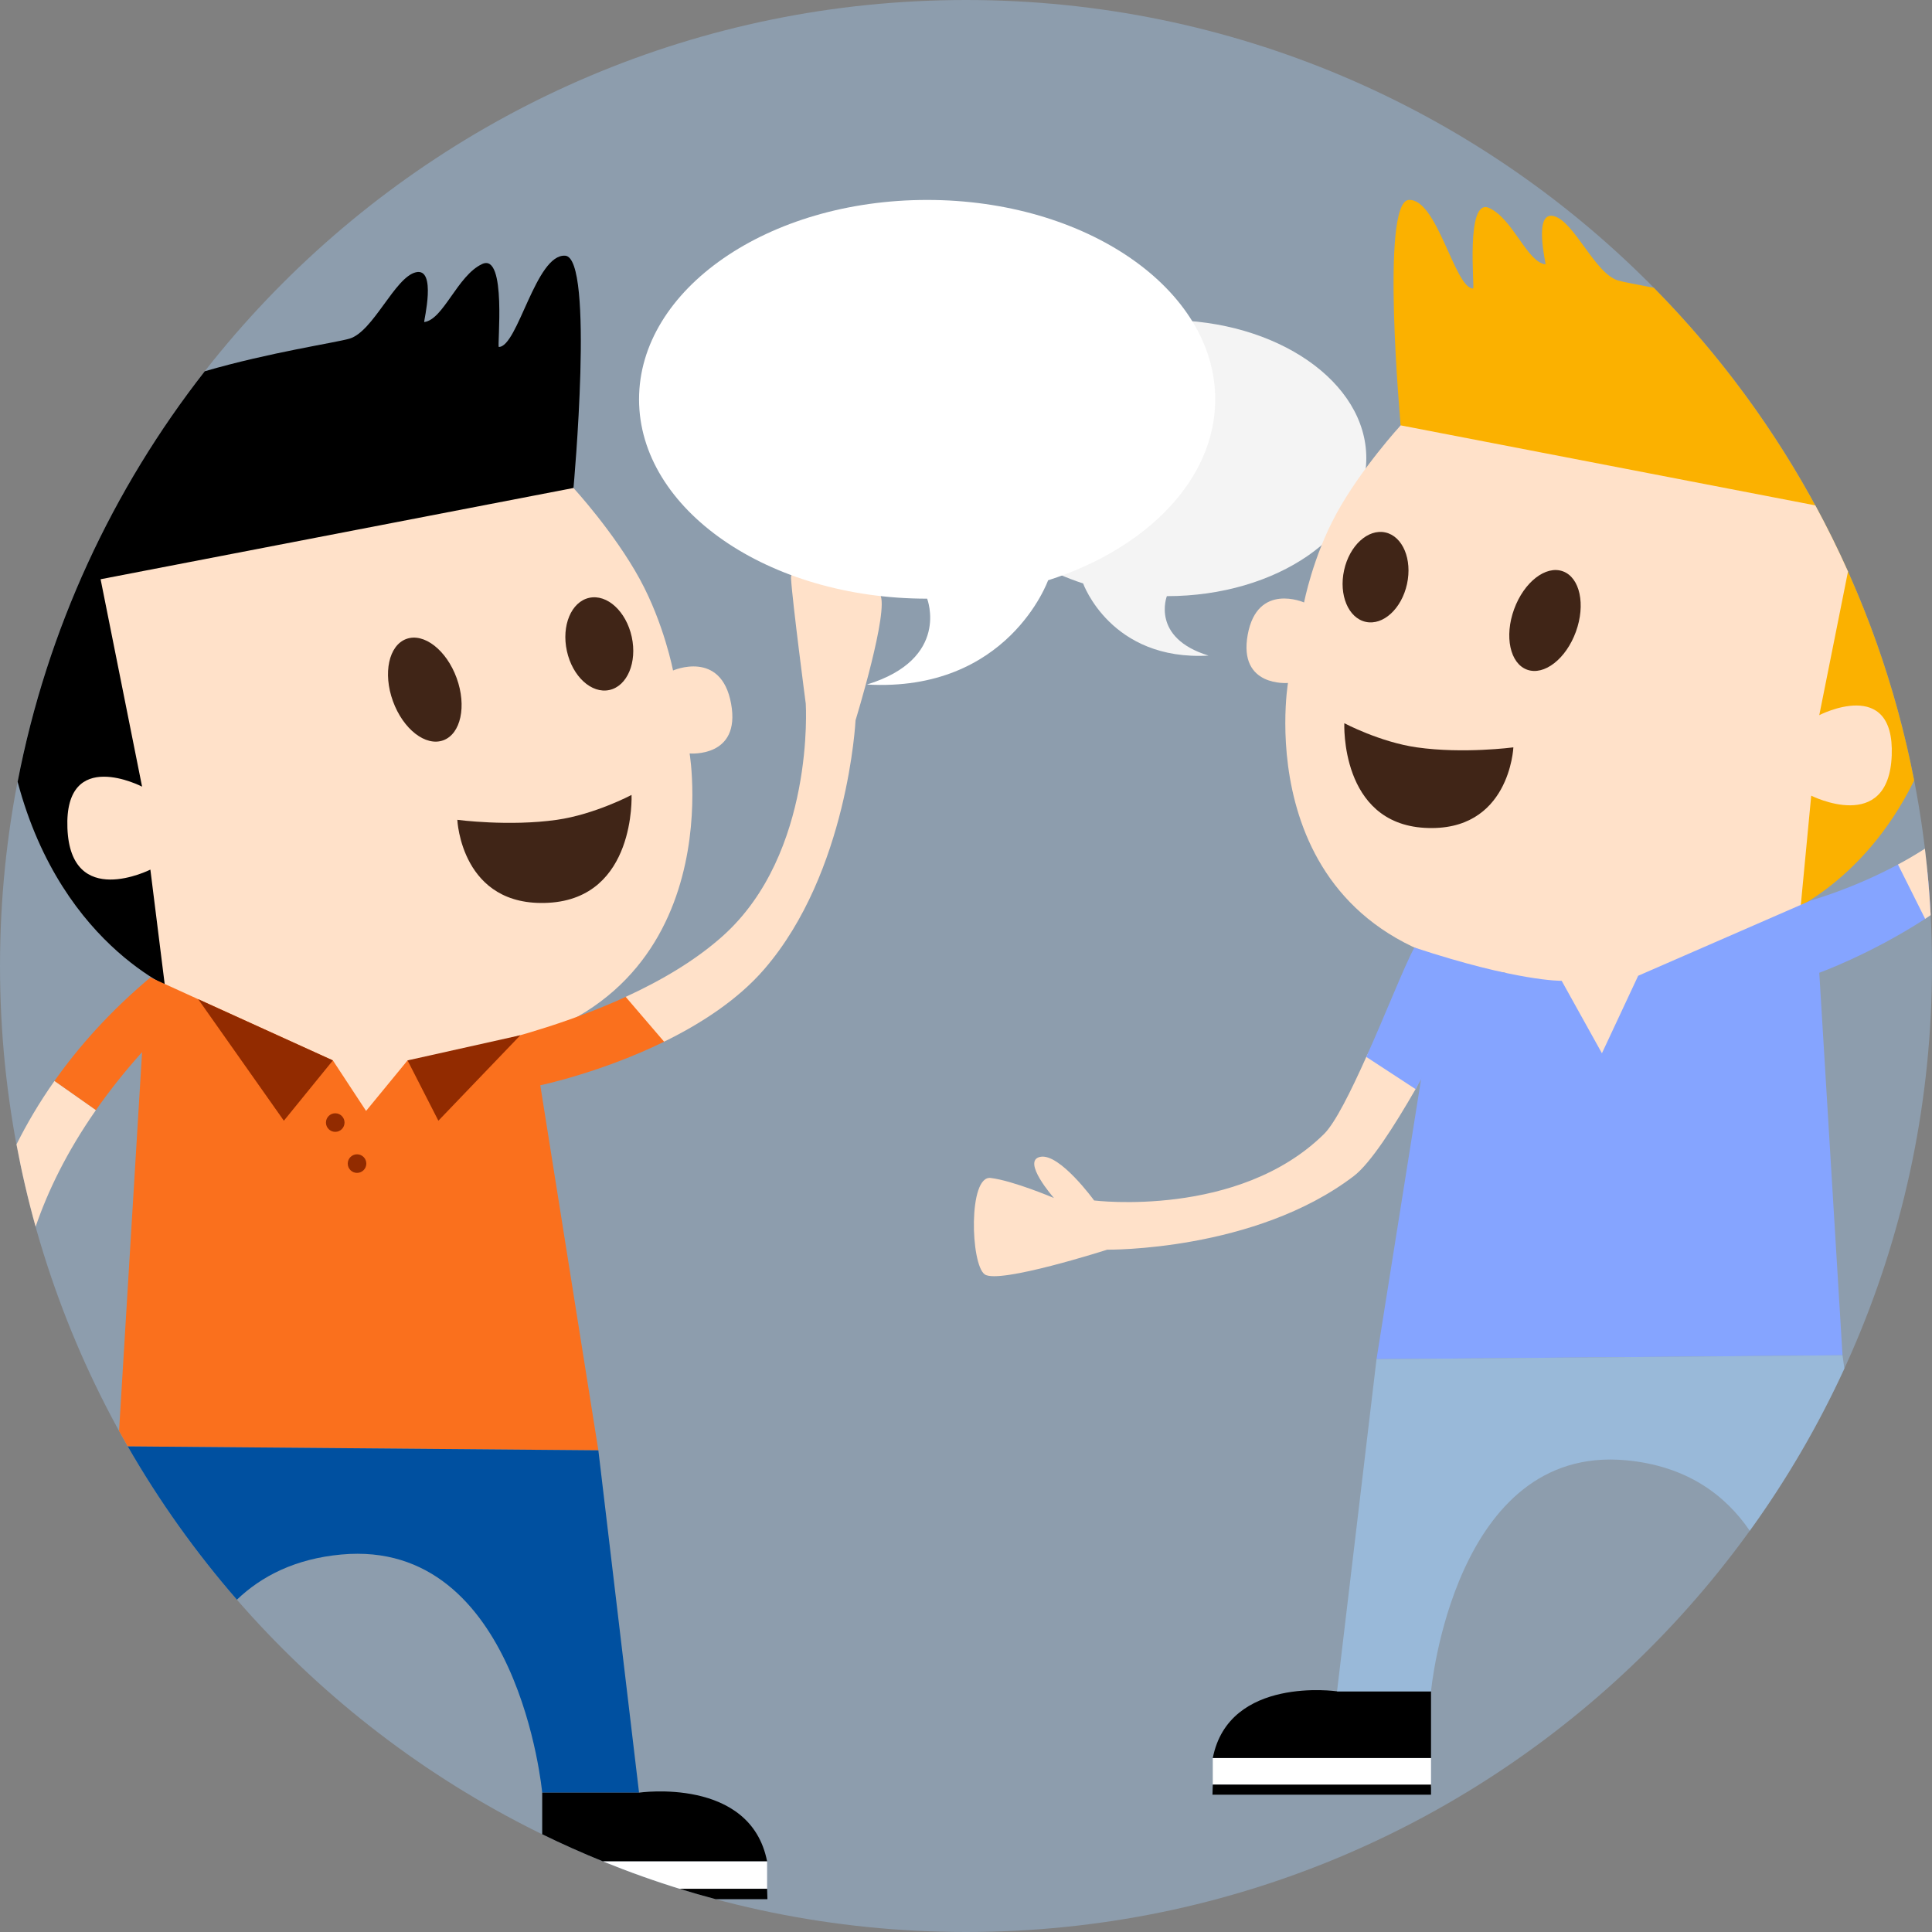 <?xml version="1.0" encoding="utf-8"?>
<!-- Generator: Adobe Illustrator 17.0.0, SVG Export Plug-In . SVG Version: 6.00 Build 0)  -->
<!DOCTYPE svg PUBLIC "-//W3C//DTD SVG 1.1//EN" "http://www.w3.org/Graphics/SVG/1.1/DTD/svg11.dtd">
<svg version="1.1" id="Livello_1" xmlns="http://www.w3.org/2000/svg" xmlns:xlink="http://www.w3.org/1999/xlink" x="0px" y="0px"
	 width="480px" height="480px" viewBox="0 0 480 480" enable-background="new 0 0 480 480" xml:space="preserve">
<rect x="0" y="0" width="480" height="480" fill="#808080" stroke="none"/>
<g>
	<g opacity="0.5">
		<path fill-rule="evenodd" clip-rule="evenodd" fill="#99B9D9" d="M480,240C480,372.548,372.548,480,240,480S0,372.548,0,240
			C0,107.451,107.452,0,240,0C372.548,0,480,107.451,480,240z"/>
	</g>
	<path fill="#F4F4F4" d="M339.455,113.819c0,18.939-22.185,34.292-49.551,34.292c0,0-4.05,10.345,10.35,14.767
		c-24.3,1.38-31.155-17.927-31.155-17.927c-16.973-5.441-28.747-17.335-28.747-31.132c0-18.939,22.185-34.292,49.552-34.292
		C317.27,79.527,339.455,94.88,339.455,113.819z"/>
	<path fill-rule="evenodd" clip-rule="evenodd" fill="#FBB100" d="M410.878,71.495c-4.37-0.844-7.593-1.433-8.885-1.814
		c-5.754-1.698-10.916-14.799-16-16s-1.903,11.75-2,12c-4.648-0.559-8.018-11.243-14-14s-3.563,20-4,20c-4.593,0-8.905-22.444-16-22
		s-2,56-2,56l94,122c0,0,20.551-7.243,33.568-33.771C466.375,146.692,443.353,104.425,410.878,71.495z"/>
	<path fill-rule="evenodd" clip-rule="evenodd" fill="#FFE1C9" d="M449.993,197.68c0,0,19.247,9.727,20-10s-18-10-18-10
		l7.138-35.691c-2.505-5.591-5.21-11.074-8.12-16.429L347.993,105.68c0,0-9.846,10.718-16,22c-5.838,10.703-8,22-8,22
		s-11.608-5.109-14,8s10,12,10,12s-10.705,63.6,54,72c2.353,0.435,20,42,20,42l52-44L449.993,197.68z"/>
	
		<ellipse transform="matrix(-0.94 -0.342 0.342 -0.94 691.945 430.477)" fill-rule="evenodd" clip-rule="evenodd" fill="#402517" cx="383.895" cy="154.281" rx="8.168" ry="13"/>
	
		<ellipse transform="matrix(-0.214 0.977 -0.977 -0.214 554.857 -159.779)" fill-rule="evenodd" clip-rule="evenodd" fill="#402517" cx="341.693" cy="143.28" rx="11.371" ry="8"/>
	<path fill-rule="evenodd" clip-rule="evenodd" fill="#402517" d="M351.993,185.68c11.562,1.652,24,0,24,0s-0.907,21.173-22,20
		s-20-26-20-26S342.839,184.373,351.993,185.68z"/>
	<path fill-rule="evenodd" clip-rule="evenodd" fill="#FFE1C9" d="M244.651,316.618c-3.53-2.493-4.121-24.625,1.476-23.955
		c5.596,0.671,15.724,4.976,15.724,4.976s-8.197-9.285-3.378-10.227c4.819-0.942,13.359,10.842,13.359,10.842
		s35.842,4.483,57.124-16.519c2.764-2.727,6.641-10.54,10.499-19.146c4.913-10.961,16.82,0.057,12.243,8.001
		c-5.292,9.185-11.17,18.418-15.372,21.618c-24.605,18.737-61.239,18.269-61.239,18.269S248.182,319.111,244.651,316.618z"/>
	<g>
		<path d="M332.185,420.205h23.347v16.577h-54.219C305.322,416.302,332.185,420.205,332.185,420.205z"/>
		<polygon fill="#FFFFFF" points="355.532,443.981 301.313,443.376 301.313,436.782 355.532,436.782 		"/>
		<polygon points="355.532,445.884 301.233,445.884 301.313,443.376 355.532,443.376 		"/>
	</g>
	<path fill-rule="evenodd" clip-rule="evenodd" d="M140.417,63.526c-7.312-0.458-11.756,22.673-16.489,22.673
		c-0.45,0,2.043-23.453-4.122-20.611s-9.637,13.852-14.428,14.428c-0.1-0.258,3.178-13.605-2.061-12.367
		c-5.239,1.238-10.559,14.739-16.489,16.489c-3.41,1.006-19.813,3.4-35.953,8.1c-22.921,29.295-39.17,64.054-46.497,101.994
		c11.186,42.147,41.227,52.736,41.227,52.736l96.874-125.729C142.479,121.238,147.729,63.984,140.417,63.526z"/>
	<path fill-rule="evenodd" clip-rule="evenodd" fill="#85A4FF" d="M339.455,262.589c4.913-10.961,9.429-22.51,11.934-27.184
		l11.261,15.398c-2.237,3.935-6.375,11.843-10.952,19.787L339.455,262.589z"/>
	<path fill-rule="evenodd" clip-rule="evenodd" fill="#FFE1C9" d="M41.483,249.028L37.36,216.05c0,0-19.835,10.024-20.611-10.306
		c-0.776-20.33,18.55-10.306,18.55-10.306L24.994,143.91l117.485-22.673c0,0,10.147,11.046,16.489,22.673
		c6.016,11.03,8.245,22.673,8.245,22.673s11.963-5.266,14.428,8.245c2.465,13.51-10.306,12.367-10.306,12.367
		s11.032,65.544-55.651,74.201c-2.425,0.448-20.611,32.978-20.611,32.978L41.483,249.028z"/>
	
		<ellipse transform="matrix(0.94 -0.342 0.342 0.94 -52.202 46.366)" fill-rule="evenodd" clip-rule="evenodd" fill="#402517" cx="105.479" cy="171.324" rx="8.417" ry="13.397"/>
	
		<ellipse transform="matrix(0.214 0.977 -0.977 0.214 273.324 -19.803)" fill-rule="evenodd" clip-rule="evenodd" fill="#402517" cx="148.971" cy="159.987" rx="11.719" ry="8.245"/>
	<path fill-rule="evenodd" clip-rule="evenodd" fill="#FA701D" d="M155.45,247.676c-25.528,11.722-54.194,15.78-54.194,15.78
		l-10.306,12.55l-8.245-12.55L37.36,242.845c-10,8.407-17.783,17.149-23.838,25.73l10.296,7.241
		c3.274-4.687,7.074-9.508,11.481-14.421l-5.718,94.103c0.709,1.29,1.422,2.578,2.154,3.853l116.926,0.978l-14.428-90.69
		c0,0,15.092-3.158,30.76-10.829C174.026,254.388,164.316,243.605,155.45,247.676z"/>
	<path fill-rule="evenodd" clip-rule="evenodd" fill="#402517" d="M138.356,203.683c-11.915,1.702-24.734,0-24.734,0
		s0.935,21.82,22.673,20.611c21.738-1.209,20.611-26.795,20.611-26.795S147.79,202.336,138.356,203.683z"/>
	<g>
		<circle fill-rule="evenodd" clip-rule="evenodd" fill="#922B00" cx="88.704" cy="289.093" r="2.308"/>
		<circle fill-rule="evenodd" clip-rule="evenodd" fill="#922B00" cx="83.291" cy="278.899" r="2.308"/>
	</g>
	<path fill-rule="evenodd" clip-rule="evenodd" fill="#FFE1C9" d="M218.652,147.72c-2.341-3.789-22.46-9.832-22.125-4.033
		c0.335,5.799,3.663,31.14,3.663,31.14s2.34,37.151-20.611,57.712c-6.777,6.071-15.267,11.058-24.132,15.129l9.545,11.136
		c9.033-4.423,18.258-10.338,24.893-18.021c20.832-24.122,22.673-61.834,22.673-61.834S220.993,151.509,218.652,147.72z"/>
	<polygon fill-rule="evenodd" clip-rule="evenodd" fill="#922B00" points="70.527,278.439 82.705,263.456 49.241,248.245 	"/>
	<path fill="#FFFFFF" d="M158.77,99.206c0,27.356,32.045,49.533,71.574,49.533c0,0,5.85,14.943-14.95,21.331
		c35.1,1.994,45.001-25.895,45.001-25.895c24.517-7.86,41.523-25.04,41.523-44.968c0-27.356-32.045-49.533-71.574-49.533
		S158.77,71.85,158.77,99.206z"/>
	<polygon fill-rule="evenodd" clip-rule="evenodd" fill="#922B00" points="108.914,278.439 101.256,263.456 129.279,257.201 	"/>
	<path fill-rule="evenodd" clip-rule="evenodd" fill="#FFE1C9" d="M170.253,187.002c0,0-12.467-11.575-8.226-16.807
		c4.241-5.232,15,14.316,15,14.316L170.253,187.002z"/>
	<path fill-rule="evenodd" clip-rule="evenodd" fill="#FFE1C9" d="M4.101,284.322c1.293,6.923,2.877,13.744,4.75,20.444
		c2.965-8.674,7.65-18.475,14.967-28.949l-10.296-7.241C9.746,273.927,6.651,279.214,4.101,284.322z"/>
	<path fill-rule="evenodd" clip-rule="evenodd" fill="#0050A0" d="M31.736,359.352c7.804,13.588,16.902,26.337,27.121,38.085
		c6.093-5.828,14.459-10.166,25.958-11.223c44.069-4.052,49.894,59.164,49.894,59.164h24.061l-10.108-85.048L31.736,359.352z"/>
	<path fill-rule="evenodd" clip-rule="evenodd" d="M158.77,445.378h-24.061v10.339c4.942,2.417,9.981,4.665,15.107,6.745h40.77
		C186.453,441.355,158.77,445.378,158.77,445.378z"/>
	<path fill-rule="evenodd" clip-rule="evenodd" fill="#FFFFFF" d="M149.816,462.461c6.453,2.619,13.042,4.971,19.761,7.03
		l21.009-0.234l0-6.795H149.816z"/>
	<path fill-rule="evenodd" clip-rule="evenodd" d="M168.787,469.257c2.975,0.923,5.982,1.776,9.005,2.585h12.875l-0.082-2.585
		H168.787z"/>
	<path fill-rule="evenodd" clip-rule="evenodd" fill="#85A4FF" d="M478.828,216.212c-1.918-1.938-4.624-2.847-7.282-1.424
		c-11.441,6.124-21.553,8.892-21.553,8.892L407,242.425l-9.007,19.256l-10-18c0,0-10.875,0.218-36.604-8.275l4.604,14.275l-14,88
		l115.774-0.969l-5.774-95.031c0,0,12.627-4.537,26.305-13.391c0.526-0.34,0.973-0.72,1.36-1.124
		C479.463,223.491,479.185,219.84,478.828,216.212z"/>
	<path fill-rule="evenodd" clip-rule="evenodd" fill="#99B9D9" d="M457.767,336.712l-115.774,0.969l-9.808,82.525h23.347
		c0,0,5.652-61.341,48.414-57.409c15.192,1.397,24.754,8.689,30.774,17.51c9.08-12.58,16.972-26.072,23.509-40.317L457.767,336.712z
		"/>
	<path fill-rule="evenodd" clip-rule="evenodd" fill="#FFE1C9" d="M478.235,210.858c-2.238,1.431-4.487,2.749-6.689,3.927
		l6.75,13.499c0.456-0.296,0.916-0.611,1.375-0.916C479.382,221.812,478.895,216.309,478.235,210.858z"/>
</g>
</svg>
